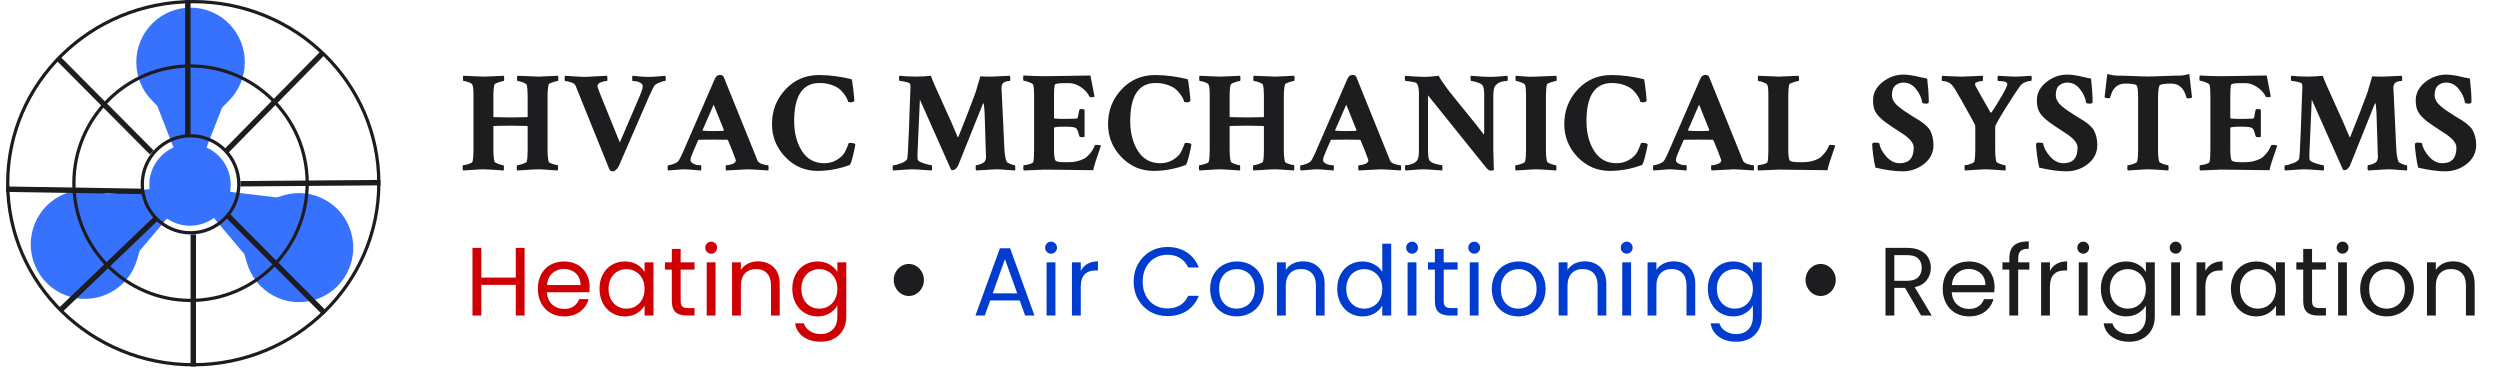 <svg width="412" height="61" viewBox="0 0 412 61" fill="none" xmlns="http://www.w3.org/2000/svg">
<ellipse cx="31.313" cy="30.461" rx="6.707" ry="6.739" fill="#3772FF"/>
<path fill-rule="evenodd" clip-rule="evenodd" d="M37.766 3.93C34.297 0.399 28.635 0.363 25.121 3.849C21.606 7.336 21.57 13.025 25.039 16.556L25.912 17.444L29.807 27.414C30.343 28.785 32.284 28.785 32.82 27.414L36.616 17.699L37.685 16.638C41.2 13.151 41.236 7.462 37.766 3.93Z" fill="#3772FF"/>
<path fill-rule="evenodd" clip-rule="evenodd" d="M51.795 49.431C56.534 48.035 59.25 43.043 57.861 38.281C56.472 33.519 51.504 30.79 46.764 32.186L45.573 32.537L34.972 31.255C33.516 31.079 32.602 32.783 33.55 33.908L40.276 41.886L40.699 43.336C42.088 48.098 47.056 50.827 51.795 49.431Z" fill="#3772FF"/>
<path fill-rule="evenodd" clip-rule="evenodd" d="M11.491 48.892C6.752 47.496 4.036 42.504 5.426 37.742C6.815 32.98 11.783 30.251 16.522 31.647L17.713 31.998L28.315 30.716C29.771 30.54 30.684 32.244 29.736 33.369L23.01 41.347L22.587 42.797C21.198 47.559 16.23 50.288 11.491 48.892Z" fill="#3772FF"/>
<path d="M62.43 30.191C62.43 46.711 48.744 60.113 31.85 60.113C14.955 60.113 1.27 46.711 1.27 30.191C1.27 13.671 14.955 0.27 31.85 0.27C48.744 0.27 62.43 13.671 62.43 30.191Z" stroke="#1D1D1F" stroke-width="0.539"/>
<path d="M39.36 30.371C39.36 34.789 35.796 38.368 31.403 38.368C27.009 38.368 23.446 34.789 23.446 30.371C23.446 25.953 27.009 22.374 31.403 22.374C35.796 22.374 39.36 25.953 39.36 30.371Z" stroke="#1D1D1F" stroke-width="0.539"/>
<path d="M50.627 30.191C50.627 40.862 42.019 49.51 31.403 49.51C20.787 49.51 12.179 40.862 12.179 30.191C12.179 19.521 20.787 10.873 31.403 10.873C42.019 10.873 50.627 19.521 50.627 30.191Z" stroke="#1D1D1F" stroke-width="0.539"/>
<line x1="30.954" y1="22.284" x2="30.954" y2="0" stroke="#1D1D1F" stroke-width="0.899"/>
<line y1="-0.449" x2="23.071" y2="-0.449" transform="matrix(1 -0.008 0.008 1 39.629 30.73)" stroke="#1D1D1F" stroke-width="0.899"/>
<line x1="31.852" y1="38.638" x2="31.852" y2="60.383" stroke="#1D1D1F" stroke-width="0.899"/>
<line y1="-0.449" x2="22.358" y2="-0.449" transform="matrix(-1 -0.016 0.016 -1 23.355 31.09)" stroke="#1D1D1F" stroke-width="0.899"/>
<line y1="-0.449" x2="22.692" y2="-0.449" transform="matrix(0.701 -0.713 0.709 0.705 37.662 25.159)" stroke="#1D1D1F" stroke-width="0.899"/>
<line y1="-0.449" x2="21.807" y2="-0.449" transform="matrix(-0.722 0.692 -0.689 -0.725 25.322 35.762)" stroke="#1D1D1F" stroke-width="0.899"/>
<line y1="-0.449" x2="22.057" y2="-0.449" transform="matrix(-0.705 -0.709 0.705 -0.709 25.322 24.8)" stroke="#1D1D1F" stroke-width="0.899"/>
<line y1="-0.449" x2="22.564" y2="-0.449" transform="matrix(0.705 0.709 -0.705 0.709 37.304 35.942)" stroke="#1D1D1F" stroke-width="0.899"/>
<path d="M86.957 24.766V20.852C86.957 20.852 86.941 20.82 86.91 20.758C85.441 20.727 84.527 20.711 84.168 20.711C82.231 20.727 81.262 20.75 81.262 20.781L81.309 20.828V24.672C81.309 25.5 81.371 26.156 81.496 26.641C81.527 26.75 81.738 26.875 82.129 27.016C82.535 27.156 82.809 27.227 82.949 27.227C83.012 27.227 83.043 27.344 83.043 27.578C83.059 27.812 83.043 27.984 82.996 28.094C82.918 28.094 82.434 28.062 81.543 28C80.668 27.938 80.027 27.906 79.621 27.906C79.215 27.906 78.621 27.938 77.84 28C77.074 28.047 76.574 28.078 76.34 28.094C76.277 28.031 76.246 27.898 76.246 27.695C76.246 27.383 76.262 27.227 76.293 27.227C76.481 27.227 76.777 27.164 77.184 27.039C77.59 26.914 77.816 26.789 77.863 26.664C77.973 26.242 78.027 25.609 78.027 24.766V15.812C78.027 14.859 77.973 14.25 77.863 13.984C77.785 13.812 77.566 13.664 77.207 13.539C76.848 13.414 76.574 13.352 76.387 13.352C76.324 13.352 76.293 13.195 76.293 12.883C76.293 12.648 76.309 12.516 76.34 12.484C78.496 12.578 79.582 12.625 79.598 12.625C80.004 12.625 81.144 12.578 83.019 12.484C83.066 12.562 83.09 12.727 83.09 12.977C83.09 13.227 83.059 13.352 82.996 13.352C82.856 13.352 82.582 13.422 82.176 13.562C81.769 13.688 81.543 13.805 81.496 13.914C81.371 14.242 81.309 14.906 81.309 15.906V19.234L81.356 19.305C82.887 19.336 83.824 19.352 84.168 19.352C84.59 19.352 85.504 19.336 86.91 19.305C86.941 19.273 86.957 19.242 86.957 19.211V15.812C86.957 15 86.902 14.383 86.793 13.961C86.746 13.836 86.527 13.703 86.137 13.562C85.762 13.422 85.488 13.352 85.316 13.352C85.254 13.352 85.215 13.227 85.199 12.977C85.199 12.711 85.231 12.547 85.293 12.484C87.449 12.578 88.613 12.625 88.785 12.625C89.019 12.625 90.074 12.578 91.949 12.484C91.996 12.625 92.019 12.766 92.019 12.906C92.019 13.203 91.981 13.352 91.902 13.352C91.762 13.352 91.488 13.422 91.082 13.562C90.676 13.688 90.457 13.805 90.426 13.914C90.301 14.383 90.238 15.047 90.238 15.906V24.672C90.238 25.516 90.301 26.18 90.426 26.664C90.457 26.773 90.668 26.891 91.059 27.016C91.465 27.141 91.738 27.203 91.879 27.203C91.941 27.203 91.973 27.367 91.973 27.695C91.973 27.82 91.949 27.953 91.902 28.094C91.762 28.094 91.301 28.062 90.519 28C89.738 27.938 89.144 27.906 88.738 27.906C88.316 27.906 87.676 27.938 86.816 28C85.973 28.047 85.449 28.078 85.246 28.094C85.184 28.031 85.152 27.875 85.152 27.625C85.168 27.359 85.207 27.227 85.269 27.227C85.441 27.227 85.731 27.156 86.137 27.016C86.543 26.875 86.769 26.742 86.816 26.617C86.91 26.258 86.957 25.641 86.957 24.766ZM96.473 12.672C96.582 12.672 97.762 12.609 100.012 12.484C100.074 12.547 100.105 12.711 100.105 12.977C100.105 13.227 100.074 13.352 100.012 13.352C99.746 13.352 99.418 13.422 99.027 13.562C98.652 13.703 98.465 13.914 98.465 14.195C98.465 14.336 98.644 14.852 99.004 15.742L102.145 23.477L105.449 15.766C105.762 15.062 105.918 14.531 105.918 14.172C105.918 13.938 105.754 13.742 105.426 13.586C105.113 13.43 104.723 13.352 104.254 13.352C104.207 13.336 104.184 13.211 104.184 12.977C104.184 12.742 104.199 12.578 104.23 12.484C104.449 12.5 104.848 12.539 105.426 12.602C106.02 12.648 106.512 12.672 106.902 12.672C107.293 12.672 107.77 12.648 108.332 12.602C108.895 12.539 109.324 12.5 109.621 12.484C109.684 12.547 109.715 12.664 109.715 12.836C109.715 13.164 109.699 13.328 109.668 13.328C109.496 13.328 109.223 13.398 108.848 13.539C108.473 13.664 108.168 13.82 107.934 14.008C107.809 14.117 107.512 14.688 107.043 15.719L101.98 27.367C101.855 27.633 101.691 27.844 101.488 28C101.301 28.156 101.129 28.234 100.973 28.234C100.754 28.234 100.574 28.133 100.434 27.93L95.629 16.047C95.16 14.875 94.902 14.234 94.856 14.125C94.762 13.875 94.504 13.688 94.082 13.562C93.676 13.422 93.363 13.352 93.144 13.352C93.082 13.352 93.051 13.219 93.051 12.953C93.051 12.688 93.066 12.531 93.098 12.484C93.176 12.484 93.652 12.516 94.527 12.578C95.418 12.641 96.066 12.672 96.473 12.672ZM119.676 27.227C120.02 27.227 120.371 27.156 120.73 27.016C121.09 26.859 121.27 26.656 121.27 26.406C121.27 26.375 121.074 25.852 120.684 24.836L119.98 23.125C119.918 23.062 119.863 23.031 119.816 23.031C119.52 23.016 118.77 23.008 117.566 23.008C116.535 23.008 115.746 23.016 115.199 23.031C115.137 23.031 115.082 23.07 115.035 23.148C115.035 23.148 114.777 23.742 114.262 24.93C113.949 25.633 113.793 26.109 113.793 26.359C113.793 26.609 113.934 26.805 114.215 26.945C114.496 27.086 114.738 27.172 114.941 27.203C115.16 27.219 115.348 27.227 115.504 27.227C115.551 27.242 115.574 27.367 115.574 27.602C115.574 27.836 115.559 28 115.527 28.094C115.324 28.078 114.91 28.047 114.285 28C113.676 27.938 113.176 27.906 112.785 27.906C112.395 27.906 111.926 27.938 111.379 28C110.832 28.047 110.41 28.078 110.113 28.094C110.051 28.031 110.02 27.914 110.02 27.742C110.02 27.414 110.035 27.25 110.066 27.25C110.254 27.25 110.566 27.172 111.004 27.016C111.441 26.844 111.715 26.672 111.824 26.5C111.949 26.312 112.074 26.086 112.199 25.82C112.34 25.539 112.449 25.312 112.527 25.141L112.645 24.859L117.824 12.953C117.996 12.547 118.285 12.344 118.691 12.344C118.926 12.344 119.113 12.445 119.254 12.648L124.059 24.531C124.355 25.25 124.613 25.891 124.832 26.453C124.926 26.703 125.184 26.898 125.605 27.039C126.027 27.164 126.348 27.227 126.566 27.227C126.629 27.227 126.66 27.359 126.66 27.625C126.66 27.891 126.645 28.047 126.613 28.094C126.551 28.094 126.066 28.062 125.16 28C124.27 27.938 123.621 27.906 123.215 27.906C123.105 27.906 121.926 27.969 119.676 28.094C119.613 28.031 119.582 27.875 119.582 27.625C119.582 27.359 119.613 27.227 119.676 27.227ZM115.832 21.531C116.301 21.578 116.879 21.602 117.566 21.602C118.191 21.602 118.746 21.586 119.23 21.555L119.301 21.438L117.613 17.242L115.785 21.438C115.785 21.5 115.801 21.531 115.832 21.531ZM140.957 23.781C140.957 24 140.832 24.609 140.582 25.609C140.348 26.609 140.152 27.141 139.996 27.203C138.246 27.844 136.488 28.164 134.723 28.164C132.66 28.164 130.895 27.406 129.426 25.891C127.957 24.359 127.223 22.547 127.223 20.453C127.223 18.234 127.957 16.336 129.426 14.758C130.91 13.164 132.754 12.367 134.957 12.367C136.66 12.367 138.449 12.594 140.324 13.047C140.402 13.062 140.496 13.586 140.605 14.617C140.73 15.648 140.793 16.281 140.793 16.516C140.793 16.75 140.582 16.867 140.16 16.867C140.145 16.867 140.02 16.844 139.785 16.797C139.707 16.516 139.574 16.219 139.387 15.906C139.215 15.594 138.949 15.258 138.59 14.898C138.246 14.539 137.762 14.25 137.137 14.031C136.527 13.797 135.84 13.68 135.074 13.68C132.277 13.68 130.879 15.773 130.879 19.961C130.879 21.914 131.309 23.562 132.168 24.906C133.027 26.234 134.246 26.898 135.824 26.898C136.98 26.898 137.98 26.477 138.824 25.633C139.027 25.43 139.207 25.156 139.363 24.812C139.535 24.453 139.66 24.156 139.738 23.922C139.832 23.672 139.887 23.547 139.902 23.547C140.543 23.547 140.895 23.625 140.957 23.781ZM150.941 12.625C151.254 12.625 151.691 12.609 152.254 12.578C152.832 12.531 153.215 12.5 153.402 12.484C153.559 12.984 154.199 14.461 155.324 16.914C156.449 19.352 157.285 21.25 157.832 22.609H157.879C157.91 22.609 157.926 22.602 157.926 22.586C159.129 19.602 160.082 17.141 160.785 15.203L161.559 12.578C161.84 12.609 162.473 12.625 163.457 12.625C163.551 12.625 164.535 12.578 166.41 12.484C166.473 12.578 166.504 12.703 166.504 12.859C166.504 13.188 166.465 13.352 166.387 13.352H166.363C165.973 13.352 165.645 13.445 165.379 13.633C165.145 13.805 165.035 14.125 165.051 14.594C165.082 15.219 165.16 16.836 165.285 19.445C165.41 22.055 165.488 23.719 165.52 24.438C165.566 25.391 165.684 26.109 165.871 26.594C165.934 26.734 166.137 26.875 166.48 27.016C166.84 27.156 167.09 27.227 167.23 27.227C167.293 27.227 167.324 27.383 167.324 27.695C167.324 27.867 167.309 28 167.277 28.094C167.105 28.078 166.668 28.047 165.965 28C165.262 27.938 164.707 27.906 164.301 27.906C163.879 27.906 163.262 27.938 162.449 28C161.637 28.047 161.121 28.078 160.902 28.094C160.824 28.016 160.785 27.891 160.785 27.719C160.785 27.391 160.809 27.227 160.855 27.227C161.027 27.227 161.293 27.156 161.652 27.016C162.012 26.875 162.23 26.727 162.309 26.57C162.434 26.336 162.496 26.117 162.496 25.914C162.496 25.555 162.48 25.094 162.449 24.531L162.262 18.578C162.199 17.531 162.137 17.008 162.074 17.008C162.043 17.008 162.004 17.062 161.957 17.172L157.902 27.273C157.84 27.43 157.715 27.602 157.527 27.789C157.34 27.961 157.152 28.047 156.965 28.047C156.918 28.047 156.848 28.031 156.754 28L151.598 16.422L151.199 25.445C151.199 25.898 151.207 26.18 151.223 26.289C151.27 26.492 151.613 26.703 152.254 26.922C152.895 27.125 153.316 27.227 153.52 27.227C153.582 27.227 153.613 27.383 153.613 27.695C153.613 27.867 153.598 28 153.566 28.094C153.441 28.094 152.973 28.062 152.16 28C151.348 27.938 150.738 27.906 150.332 27.906C149.926 27.906 149.363 27.938 148.645 28C147.926 28.047 147.441 28.078 147.191 28.094C147.129 28.031 147.098 27.898 147.098 27.695C147.098 27.398 147.121 27.25 147.168 27.25C147.449 27.25 147.902 27.133 148.527 26.898C149.168 26.664 149.504 26.383 149.535 26.055C149.566 25.695 149.598 25.32 149.629 24.93C149.676 24.117 149.73 22.922 149.793 21.344C149.855 19.75 149.91 18.219 149.957 16.75C150.004 15.281 150.035 14.445 150.051 14.242C150.051 14.07 150.027 13.93 149.98 13.82C149.934 13.695 149.684 13.586 149.23 13.492C148.777 13.383 148.449 13.328 148.246 13.328C148.184 13.328 148.152 13.164 148.152 12.836C148.152 12.664 148.184 12.547 148.246 12.484C148.465 12.5 148.863 12.531 149.441 12.578C150.035 12.609 150.535 12.625 150.941 12.625ZM172.129 12.555C172.816 12.555 174.027 12.539 175.762 12.508C177.496 12.461 178.809 12.438 179.699 12.438C179.715 12.594 179.941 13.75 180.379 15.906C180.301 15.984 180.121 16.023 179.84 16.023C179.668 16.023 179.559 15.969 179.512 15.859C179.215 15.266 178.746 14.758 178.105 14.336C177.465 13.914 176.84 13.703 176.23 13.703H175.34C174.355 13.703 173.848 13.805 173.816 14.008C173.738 14.383 173.699 14.992 173.699 15.836V19.445C173.699 19.539 174.035 19.586 174.707 19.586H175.949C176.918 19.586 177.449 19.555 177.543 19.492C177.621 19.43 177.684 19.203 177.73 18.812C177.762 18.578 177.809 18.352 177.871 18.133C177.887 18.023 178.004 17.969 178.223 17.969C178.488 17.969 178.66 18.008 178.738 18.086V22.516C178.676 22.578 178.512 22.609 178.246 22.609C178.043 22.609 177.918 22.547 177.871 22.422C177.809 22.203 177.754 22.016 177.707 21.859C177.66 21.703 177.621 21.586 177.59 21.508C177.559 21.43 177.52 21.359 177.473 21.297C177.441 21.234 177.418 21.195 177.402 21.18C177.387 21.164 177.355 21.148 177.309 21.133C177.262 21.102 177.23 21.078 177.215 21.062C177.012 20.938 176.402 20.875 175.387 20.875C174.262 20.875 173.699 20.945 173.699 21.086V24.695C173.699 25.445 173.762 26 173.887 26.359C173.965 26.609 174.496 26.734 175.48 26.734H176.09C177.059 26.734 177.934 26.531 178.715 26.125C178.98 25.984 179.277 25.719 179.605 25.328C179.949 24.938 180.215 24.5 180.402 24.016C180.418 23.922 180.527 23.875 180.73 23.875C181.105 23.875 181.34 23.922 181.434 24.016C180.668 26.172 180.246 27.516 180.168 28.047C179.371 28.047 178.105 28.031 176.371 28C174.637 27.969 173.23 27.953 172.152 27.953L168.73 28.094C168.668 28.031 168.637 27.898 168.637 27.695C168.637 27.383 168.668 27.227 168.73 27.227C168.918 27.227 169.207 27.172 169.598 27.062C170.004 26.953 170.23 26.836 170.277 26.711C170.371 26.352 170.418 25.664 170.418 24.648V15.789C170.418 14.93 170.371 14.32 170.277 13.961C170.23 13.836 169.996 13.695 169.574 13.539C169.168 13.383 168.879 13.305 168.707 13.305C168.645 13.305 168.613 13.164 168.613 12.883C168.613 12.633 168.637 12.484 168.684 12.438C169.934 12.516 171.082 12.555 172.129 12.555ZM196.34 23.781C196.34 24 196.215 24.609 195.965 25.609C195.73 26.609 195.535 27.141 195.379 27.203C193.629 27.844 191.871 28.164 190.105 28.164C188.043 28.164 186.277 27.406 184.809 25.891C183.34 24.359 182.605 22.547 182.605 20.453C182.605 18.234 183.34 16.336 184.809 14.758C186.293 13.164 188.137 12.367 190.34 12.367C192.043 12.367 193.832 12.594 195.707 13.047C195.785 13.062 195.879 13.586 195.988 14.617C196.113 15.648 196.176 16.281 196.176 16.516C196.176 16.75 195.965 16.867 195.543 16.867C195.527 16.867 195.402 16.844 195.168 16.797C195.09 16.516 194.957 16.219 194.77 15.906C194.598 15.594 194.332 15.258 193.973 14.898C193.629 14.539 193.145 14.25 192.52 14.031C191.91 13.797 191.223 13.68 190.457 13.68C187.66 13.68 186.262 15.773 186.262 19.961C186.262 21.914 186.691 23.562 187.551 24.906C188.41 26.234 189.629 26.898 191.207 26.898C192.363 26.898 193.363 26.477 194.207 25.633C194.41 25.43 194.59 25.156 194.746 24.812C194.918 24.453 195.043 24.156 195.121 23.922C195.215 23.672 195.27 23.547 195.285 23.547C195.926 23.547 196.277 23.625 196.34 23.781ZM208.293 24.766V20.852C208.293 20.852 208.277 20.82 208.246 20.758C206.777 20.727 205.863 20.711 205.504 20.711C203.566 20.727 202.598 20.75 202.598 20.781L202.645 20.828V24.672C202.645 25.5 202.707 26.156 202.832 26.641C202.863 26.75 203.074 26.875 203.465 27.016C203.871 27.156 204.145 27.227 204.285 27.227C204.348 27.227 204.379 27.344 204.379 27.578C204.395 27.812 204.379 27.984 204.332 28.094C204.254 28.094 203.77 28.062 202.879 28C202.004 27.938 201.363 27.906 200.957 27.906C200.551 27.906 199.957 27.938 199.176 28C198.41 28.047 197.91 28.078 197.676 28.094C197.613 28.031 197.582 27.898 197.582 27.695C197.582 27.383 197.598 27.227 197.629 27.227C197.816 27.227 198.113 27.164 198.52 27.039C198.926 26.914 199.152 26.789 199.199 26.664C199.309 26.242 199.363 25.609 199.363 24.766V15.812C199.363 14.859 199.309 14.25 199.199 13.984C199.121 13.812 198.902 13.664 198.543 13.539C198.184 13.414 197.91 13.352 197.723 13.352C197.66 13.352 197.629 13.195 197.629 12.883C197.629 12.648 197.645 12.516 197.676 12.484C199.832 12.578 200.918 12.625 200.934 12.625C201.34 12.625 202.48 12.578 204.355 12.484C204.402 12.562 204.426 12.727 204.426 12.977C204.426 13.227 204.395 13.352 204.332 13.352C204.191 13.352 203.918 13.422 203.512 13.562C203.105 13.688 202.879 13.805 202.832 13.914C202.707 14.242 202.645 14.906 202.645 15.906V19.234L202.691 19.305C204.223 19.336 205.16 19.352 205.504 19.352C205.926 19.352 206.84 19.336 208.246 19.305C208.277 19.273 208.293 19.242 208.293 19.211V15.812C208.293 15 208.238 14.383 208.129 13.961C208.082 13.836 207.863 13.703 207.473 13.562C207.098 13.422 206.824 13.352 206.652 13.352C206.59 13.352 206.551 13.227 206.535 12.977C206.535 12.711 206.566 12.547 206.629 12.484C208.785 12.578 209.949 12.625 210.121 12.625C210.355 12.625 211.41 12.578 213.285 12.484C213.332 12.625 213.355 12.766 213.355 12.906C213.355 13.203 213.316 13.352 213.238 13.352C213.098 13.352 212.824 13.422 212.418 13.562C212.012 13.688 211.793 13.805 211.762 13.914C211.637 14.383 211.574 15.047 211.574 15.906V24.672C211.574 25.516 211.637 26.18 211.762 26.664C211.793 26.773 212.004 26.891 212.395 27.016C212.801 27.141 213.074 27.203 213.215 27.203C213.277 27.203 213.309 27.367 213.309 27.695C213.309 27.82 213.285 27.953 213.238 28.094C213.098 28.094 212.637 28.062 211.855 28C211.074 27.938 210.48 27.906 210.074 27.906C209.652 27.906 209.012 27.938 208.152 28C207.309 28.047 206.785 28.078 206.582 28.094C206.52 28.031 206.488 27.875 206.488 27.625C206.504 27.359 206.543 27.227 206.605 27.227C206.777 27.227 207.066 27.156 207.473 27.016C207.879 26.875 208.105 26.742 208.152 26.617C208.246 26.258 208.293 25.641 208.293 24.766ZM223.926 27.227C224.27 27.227 224.621 27.156 224.98 27.016C225.34 26.859 225.52 26.656 225.52 26.406C225.52 26.375 225.324 25.852 224.934 24.836L224.23 23.125C224.168 23.062 224.113 23.031 224.066 23.031C223.77 23.016 223.02 23.008 221.816 23.008C220.785 23.008 219.996 23.016 219.449 23.031C219.387 23.031 219.332 23.07 219.285 23.148C219.285 23.148 219.027 23.742 218.512 24.93C218.199 25.633 218.043 26.109 218.043 26.359C218.043 26.609 218.184 26.805 218.465 26.945C218.746 27.086 218.988 27.172 219.191 27.203C219.41 27.219 219.598 27.227 219.754 27.227C219.801 27.242 219.824 27.367 219.824 27.602C219.824 27.836 219.809 28 219.777 28.094C219.574 28.078 219.16 28.047 218.535 28C217.926 27.938 217.426 27.906 217.035 27.906C216.645 27.906 216.176 27.938 215.629 28C215.082 28.047 214.66 28.078 214.363 28.094C214.301 28.031 214.27 27.914 214.27 27.742C214.27 27.414 214.285 27.25 214.316 27.25C214.504 27.25 214.816 27.172 215.254 27.016C215.691 26.844 215.965 26.672 216.074 26.5C216.199 26.312 216.324 26.086 216.449 25.82C216.59 25.539 216.699 25.312 216.777 25.141L216.895 24.859L222.074 12.953C222.246 12.547 222.535 12.344 222.941 12.344C223.176 12.344 223.363 12.445 223.504 12.648L228.309 24.531C228.605 25.25 228.863 25.891 229.082 26.453C229.176 26.703 229.434 26.898 229.855 27.039C230.277 27.164 230.598 27.227 230.816 27.227C230.879 27.227 230.91 27.359 230.91 27.625C230.91 27.891 230.895 28.047 230.863 28.094C230.801 28.094 230.316 28.062 229.41 28C228.52 27.938 227.871 27.906 227.465 27.906C227.355 27.906 226.176 27.969 223.926 28.094C223.863 28.031 223.832 27.875 223.832 27.625C223.832 27.359 223.863 27.227 223.926 27.227ZM220.082 21.531C220.551 21.578 221.129 21.602 221.816 21.602C222.441 21.602 222.996 21.586 223.48 21.555L223.551 21.438L221.863 17.242L220.035 21.438C220.035 21.5 220.051 21.531 220.082 21.531ZM244.598 15.719C244.598 14.828 244.496 14.266 244.293 14.031C244.152 13.859 243.855 13.703 243.402 13.562C242.965 13.422 242.652 13.352 242.465 13.352C242.402 13.352 242.363 13.227 242.348 12.977C242.332 12.711 242.348 12.547 242.395 12.484C243.832 12.609 244.863 12.672 245.488 12.672C245.879 12.672 246.41 12.648 247.082 12.602C247.77 12.539 248.207 12.5 248.395 12.484C248.457 12.609 248.488 12.75 248.488 12.906C248.488 13.203 248.449 13.352 248.371 13.352C247.512 13.352 246.863 13.609 246.426 14.125C246.207 14.391 246.098 14.961 246.098 15.836V24.742C246.098 25.305 246.129 26.398 246.191 28.023C246.129 28.086 245.934 28.117 245.605 28.117C245.418 28.117 245.176 27.938 244.879 27.578L235.34 15.719V24.695C235.34 25.555 235.402 26.109 235.527 26.359C235.668 26.625 235.996 26.836 236.512 26.992C237.027 27.133 237.402 27.203 237.637 27.203C237.684 27.203 237.707 27.336 237.707 27.602C237.723 27.867 237.715 28.031 237.684 28.094C237.543 28.094 237.082 28.062 236.301 28C235.52 27.938 234.926 27.906 234.52 27.906C234.113 27.906 233.598 27.938 232.973 28C232.348 28.047 231.895 28.078 231.613 28.094C231.566 28.047 231.543 27.906 231.543 27.672C231.543 27.375 231.566 27.227 231.613 27.227C231.77 27.227 231.949 27.211 232.152 27.18C232.355 27.148 232.613 27.062 232.926 26.922C233.238 26.766 233.465 26.57 233.605 26.336C233.762 26.086 233.84 25.516 233.84 24.625V15.414C233.84 14.602 233.723 14.047 233.488 13.75C233.41 13.641 233.137 13.547 232.668 13.469C232.199 13.391 231.855 13.352 231.637 13.352C231.574 13.352 231.535 13.227 231.52 12.977C231.504 12.711 231.527 12.547 231.59 12.484C231.84 12.5 232.332 12.539 233.066 12.602C233.816 12.648 234.395 12.672 234.801 12.672C235.332 12.672 236.098 12.609 237.098 12.484C237.363 13.016 237.879 13.789 238.645 14.805C239.426 15.805 240.426 17.047 241.645 18.531C242.863 20.016 243.832 21.234 244.551 22.188C244.582 22.078 244.598 21.758 244.598 21.227V15.719ZM251.488 15.766C251.488 14.766 251.426 14.156 251.301 13.938C251.223 13.812 251.004 13.688 250.645 13.562C250.285 13.422 250.02 13.352 249.848 13.352C249.785 13.352 249.754 13.219 249.754 12.953C249.754 12.672 249.77 12.516 249.801 12.484C250.035 12.5 250.41 12.531 250.926 12.578C251.441 12.609 251.824 12.633 252.074 12.648C252.34 12.648 252.715 12.641 253.199 12.625C253.512 12.625 254.605 12.578 256.48 12.484C256.527 12.625 256.551 12.766 256.551 12.906C256.551 13.203 256.52 13.352 256.457 13.352C256.316 13.352 256.035 13.422 255.613 13.562C255.191 13.688 254.965 13.805 254.934 13.914C254.887 14.102 254.848 14.367 254.816 14.711C254.785 15.039 254.77 15.32 254.77 15.555V15.906V24.578C254.77 25.469 254.832 26.156 254.957 26.641C254.988 26.75 255.199 26.875 255.59 27.016C255.996 27.156 256.27 27.227 256.41 27.227C256.473 27.227 256.504 27.375 256.504 27.672C256.504 27.859 256.488 28 256.457 28.094C256.348 28.094 255.879 28.062 255.051 28C254.223 27.938 253.605 27.906 253.199 27.906C252.777 27.906 252.16 27.938 251.348 28C250.535 28.047 250.02 28.078 249.801 28.094C249.738 28.031 249.707 27.906 249.707 27.719C249.707 27.391 249.73 27.227 249.777 27.227C249.949 27.227 250.238 27.164 250.645 27.039C251.051 26.898 251.277 26.766 251.324 26.641C251.434 26.219 251.488 25.594 251.488 24.766V15.766ZM271.527 23.781C271.527 24 271.402 24.609 271.152 25.609C270.918 26.609 270.723 27.141 270.566 27.203C268.816 27.844 267.059 28.164 265.293 28.164C263.23 28.164 261.465 27.406 259.996 25.891C258.527 24.359 257.793 22.547 257.793 20.453C257.793 18.234 258.527 16.336 259.996 14.758C261.48 13.164 263.324 12.367 265.527 12.367C267.23 12.367 269.02 12.594 270.895 13.047C270.973 13.062 271.066 13.586 271.176 14.617C271.301 15.648 271.363 16.281 271.363 16.516C271.363 16.75 271.152 16.867 270.73 16.867C270.715 16.867 270.59 16.844 270.355 16.797C270.277 16.516 270.145 16.219 269.957 15.906C269.785 15.594 269.52 15.258 269.16 14.898C268.816 14.539 268.332 14.25 267.707 14.031C267.098 13.797 266.41 13.68 265.645 13.68C262.848 13.68 261.449 15.773 261.449 19.961C261.449 21.914 261.879 23.562 262.738 24.906C263.598 26.234 264.816 26.898 266.395 26.898C267.551 26.898 268.551 26.477 269.395 25.633C269.598 25.43 269.777 25.156 269.934 24.812C270.105 24.453 270.23 24.156 270.309 23.922C270.402 23.672 270.457 23.547 270.473 23.547C271.113 23.547 271.465 23.625 271.527 23.781ZM282.074 27.227C282.418 27.227 282.77 27.156 283.129 27.016C283.488 26.859 283.668 26.656 283.668 26.406C283.668 26.375 283.473 25.852 283.082 24.836L282.379 23.125C282.316 23.062 282.262 23.031 282.215 23.031C281.918 23.016 281.168 23.008 279.965 23.008C278.934 23.008 278.145 23.016 277.598 23.031C277.535 23.031 277.48 23.07 277.434 23.148C277.434 23.148 277.176 23.742 276.66 24.93C276.348 25.633 276.191 26.109 276.191 26.359C276.191 26.609 276.332 26.805 276.613 26.945C276.895 27.086 277.137 27.172 277.34 27.203C277.559 27.219 277.746 27.227 277.902 27.227C277.949 27.242 277.973 27.367 277.973 27.602C277.973 27.836 277.957 28 277.926 28.094C277.723 28.078 277.309 28.047 276.684 28C276.074 27.938 275.574 27.906 275.184 27.906C274.793 27.906 274.324 27.938 273.777 28C273.23 28.047 272.809 28.078 272.512 28.094C272.449 28.031 272.418 27.914 272.418 27.742C272.418 27.414 272.434 27.25 272.465 27.25C272.652 27.25 272.965 27.172 273.402 27.016C273.84 26.844 274.113 26.672 274.223 26.5C274.348 26.312 274.473 26.086 274.598 25.82C274.738 25.539 274.848 25.312 274.926 25.141L275.043 24.859L280.223 12.953C280.395 12.547 280.684 12.344 281.09 12.344C281.324 12.344 281.512 12.445 281.652 12.648L286.457 24.531C286.754 25.25 287.012 25.891 287.23 26.453C287.324 26.703 287.582 26.898 288.004 27.039C288.426 27.164 288.746 27.227 288.965 27.227C289.027 27.227 289.059 27.359 289.059 27.625C289.059 27.891 289.043 28.047 289.012 28.094C288.949 28.094 288.465 28.062 287.559 28C286.668 27.938 286.02 27.906 285.613 27.906C285.504 27.906 284.324 27.969 282.074 28.094C282.012 28.031 281.98 27.875 281.98 27.625C281.98 27.359 282.012 27.227 282.074 27.227ZM278.23 21.531C278.699 21.578 279.277 21.602 279.965 21.602C280.59 21.602 281.145 21.586 281.629 21.555L281.699 21.438L280.012 17.242L278.184 21.438C278.184 21.5 278.199 21.531 278.23 21.531ZM293.137 12.625C293.449 12.625 294.543 12.578 296.418 12.484C296.465 12.625 296.488 12.766 296.488 12.906C296.488 13.203 296.457 13.352 296.395 13.352C296.254 13.352 295.973 13.422 295.551 13.562C295.129 13.688 294.902 13.805 294.871 13.914C294.762 14.336 294.707 14.961 294.707 15.789V24.672C294.707 25.438 294.77 26 294.895 26.359C294.973 26.609 295.504 26.734 296.488 26.734H297.098C298.066 26.734 298.941 26.531 299.723 26.125C299.988 25.984 300.285 25.719 300.613 25.328C300.957 24.938 301.223 24.5 301.41 24.016C301.441 23.922 301.551 23.875 301.738 23.875C302.113 23.875 302.348 23.922 302.441 24.016C301.676 26.172 301.254 27.516 301.176 28.047C300.285 28.047 298.895 28.031 297.004 28C295.113 27.969 293.832 27.953 293.16 27.953L289.738 28.094C289.676 28.031 289.645 27.898 289.645 27.695C289.645 27.383 289.676 27.227 289.738 27.227C289.926 27.227 290.215 27.172 290.605 27.062C291.012 26.953 291.238 26.836 291.285 26.711C291.379 26.352 291.426 25.664 291.426 24.648V15.695C291.426 14.742 291.363 14.156 291.238 13.938C291.16 13.812 290.941 13.688 290.582 13.562C290.223 13.422 289.957 13.352 289.785 13.352C289.723 13.352 289.691 13.219 289.691 12.953C289.691 12.672 289.707 12.516 289.738 12.484C291.895 12.578 293.027 12.625 293.137 12.625ZM308.676 16.539C308.676 15.367 309.191 14.367 310.223 13.539C311.27 12.711 312.418 12.297 313.668 12.297C313.996 12.297 314.332 12.32 314.676 12.367C315.035 12.414 315.332 12.461 315.566 12.508C315.816 12.555 316.152 12.633 316.574 12.742C317.012 12.836 317.355 12.906 317.605 12.953C317.777 14.469 317.863 15.766 317.863 16.844C317.801 17 317.684 17.078 317.512 17.078C317.059 17.078 316.816 17.023 316.785 16.914C316.676 16.133 316.34 15.391 315.777 14.688C315.215 13.969 314.52 13.609 313.691 13.609C313.16 13.609 312.707 13.773 312.332 14.102C311.973 14.43 311.793 14.953 311.793 15.672C311.793 15.984 311.871 16.289 312.027 16.586C312.184 16.883 312.441 17.188 312.801 17.5C313.176 17.812 313.48 18.047 313.715 18.203C313.949 18.359 314.332 18.609 314.863 18.953C315.004 19.047 315.113 19.117 315.191 19.164C315.316 19.242 315.574 19.398 315.965 19.633C316.355 19.867 316.629 20.047 316.785 20.172C316.957 20.281 317.184 20.469 317.465 20.734C317.762 21 317.973 21.266 318.098 21.531C318.238 21.781 318.363 22.117 318.473 22.539C318.582 22.945 318.637 23.398 318.637 23.898C318.637 25.148 318.121 26.188 317.09 27.016C316.059 27.828 314.871 28.234 313.527 28.234C312.293 28.234 310.809 28.031 309.074 27.625C308.949 27.125 308.824 26.445 308.699 25.586C308.59 24.711 308.535 24.094 308.535 23.734C308.582 23.578 308.723 23.5 308.957 23.5C309.441 23.5 309.691 23.547 309.707 23.641C309.832 24.359 310.223 25.086 310.879 25.82C311.535 26.539 312.262 26.898 313.059 26.898C314.605 26.898 315.379 26.047 315.379 24.344C315.379 24.078 315.309 23.82 315.168 23.57C315.027 23.305 314.816 23.047 314.535 22.797C314.254 22.547 314.004 22.344 313.785 22.188C313.566 22.031 313.254 21.828 312.848 21.578C312.457 21.328 312.207 21.164 312.098 21.086C312.02 21.039 311.902 20.961 311.746 20.852C311.23 20.508 310.84 20.234 310.574 20.031C310.309 19.828 309.996 19.547 309.637 19.188C309.293 18.828 309.043 18.438 308.887 18.016C308.746 17.578 308.676 17.086 308.676 16.539ZM323.418 12.625C323.777 12.625 324.895 12.578 326.77 12.484C326.801 12.547 326.809 12.711 326.793 12.977C326.793 13.227 326.77 13.352 326.723 13.352C326.488 13.352 326.223 13.398 325.926 13.492C325.645 13.57 325.496 13.688 325.48 13.844C325.48 13.969 325.543 14.141 325.668 14.359L328.012 18.508C328.09 18.586 328.168 18.57 328.246 18.461C328.699 17.805 329.238 16.938 329.863 15.859C330.488 14.781 330.801 14.117 330.801 13.867C330.801 13.523 330.301 13.352 329.301 13.352C329.238 13.352 329.199 13.227 329.184 12.977C329.184 12.711 329.215 12.547 329.277 12.484C330.684 12.578 331.629 12.625 332.113 12.625C332.52 12.625 333.402 12.578 334.762 12.484C334.809 12.625 334.832 12.766 334.832 12.906C334.832 13.188 334.801 13.328 334.738 13.328C334.457 13.328 334.137 13.398 333.777 13.539C333.418 13.68 333.129 13.891 332.91 14.172C332.504 14.719 331.715 15.922 330.543 17.781C329.387 19.641 328.809 20.672 328.809 20.875V24.602C328.809 25.477 328.871 26.156 328.996 26.641C329.027 26.75 329.238 26.875 329.629 27.016C330.035 27.156 330.309 27.227 330.449 27.227C330.512 27.227 330.543 27.375 330.543 27.672C330.543 27.859 330.527 28 330.496 28.094C330.387 28.094 329.918 28.062 329.09 28C328.262 27.938 327.645 27.906 327.238 27.906C326.816 27.906 326.199 27.938 325.387 28C324.574 28.047 324.059 28.078 323.84 28.094C323.777 28.031 323.746 27.906 323.746 27.719C323.746 27.391 323.77 27.227 323.816 27.227C323.988 27.227 324.277 27.164 324.684 27.039C325.09 26.898 325.316 26.766 325.363 26.641C325.473 26.219 325.527 25.586 325.527 24.742V20.758C325.527 20.648 325.277 20.148 324.777 19.258C324.293 18.367 323.809 17.5 323.324 16.656L322.598 15.414C322.082 14.461 321.66 13.891 321.332 13.703C320.941 13.469 320.527 13.352 320.09 13.352C320.027 13.352 319.996 13.227 319.996 12.977C319.996 12.711 320.027 12.547 320.09 12.484C320.355 12.5 320.707 12.523 321.145 12.555C321.582 12.57 321.98 12.586 322.34 12.602C322.715 12.617 323.074 12.625 323.418 12.625ZM335.676 16.539C335.676 15.367 336.191 14.367 337.223 13.539C338.27 12.711 339.418 12.297 340.668 12.297C340.996 12.297 341.332 12.32 341.676 12.367C342.035 12.414 342.332 12.461 342.566 12.508C342.816 12.555 343.152 12.633 343.574 12.742C344.012 12.836 344.355 12.906 344.605 12.953C344.777 14.469 344.863 15.766 344.863 16.844C344.801 17 344.684 17.078 344.512 17.078C344.059 17.078 343.816 17.023 343.785 16.914C343.676 16.133 343.34 15.391 342.777 14.688C342.215 13.969 341.52 13.609 340.691 13.609C340.16 13.609 339.707 13.773 339.332 14.102C338.973 14.43 338.793 14.953 338.793 15.672C338.793 15.984 338.871 16.289 339.027 16.586C339.184 16.883 339.441 17.188 339.801 17.5C340.176 17.812 340.48 18.047 340.715 18.203C340.949 18.359 341.332 18.609 341.863 18.953C342.004 19.047 342.113 19.117 342.191 19.164C342.316 19.242 342.574 19.398 342.965 19.633C343.355 19.867 343.629 20.047 343.785 20.172C343.957 20.281 344.184 20.469 344.465 20.734C344.762 21 344.973 21.266 345.098 21.531C345.238 21.781 345.363 22.117 345.473 22.539C345.582 22.945 345.637 23.398 345.637 23.898C345.637 25.148 345.121 26.188 344.09 27.016C343.059 27.828 341.871 28.234 340.527 28.234C339.293 28.234 337.809 28.031 336.074 27.625C335.949 27.125 335.824 26.445 335.699 25.586C335.59 24.711 335.535 24.094 335.535 23.734C335.582 23.578 335.723 23.5 335.957 23.5C336.441 23.5 336.691 23.547 336.707 23.641C336.832 24.359 337.223 25.086 337.879 25.82C338.535 26.539 339.262 26.898 340.059 26.898C341.605 26.898 342.379 26.047 342.379 24.344C342.379 24.078 342.309 23.82 342.168 23.57C342.027 23.305 341.816 23.047 341.535 22.797C341.254 22.547 341.004 22.344 340.785 22.188C340.566 22.031 340.254 21.828 339.848 21.578C339.457 21.328 339.207 21.164 339.098 21.086C339.02 21.039 338.902 20.961 338.746 20.852C338.23 20.508 337.84 20.234 337.574 20.031C337.309 19.828 336.996 19.547 336.637 19.188C336.293 18.828 336.043 18.438 335.887 18.016C335.746 17.578 335.676 17.086 335.676 16.539ZM351.449 12.531C352.512 12.578 353.371 12.602 354.027 12.602C354.684 12.602 355.543 12.578 356.605 12.531C357.668 12.484 358.527 12.461 359.184 12.461C359.574 12.461 360.113 12.375 360.801 12.203L361.246 16.047C361.137 16.156 360.91 16.211 360.566 16.211C360.426 16.211 360.348 16.172 360.332 16.094C359.941 14.547 359.105 13.773 357.824 13.773C356.559 13.773 355.895 13.914 355.832 14.195C355.707 14.633 355.645 15.328 355.645 16.281V24.742C355.645 25.523 355.707 26.156 355.832 26.641C355.863 26.75 356.074 26.875 356.465 27.016C356.871 27.156 357.145 27.227 357.285 27.227C357.348 27.227 357.379 27.375 357.379 27.672C357.379 27.859 357.363 28 357.332 28.094C357.223 28.094 356.754 28.062 355.926 28C355.098 27.938 354.48 27.906 354.074 27.906C353.652 27.906 353.035 27.938 352.223 28C351.41 28.047 350.895 28.078 350.676 28.094C350.613 28.031 350.582 27.906 350.582 27.719C350.582 27.391 350.605 27.227 350.652 27.227C350.824 27.227 351.113 27.164 351.52 27.039C351.926 26.898 352.152 26.766 352.199 26.641C352.309 26.219 352.363 25.617 352.363 24.836V16.352C352.363 15.133 352.301 14.414 352.176 14.195C352.129 14.102 352.082 14.039 352.035 14.008C352.004 13.961 351.84 13.914 351.543 13.867C351.246 13.805 350.816 13.773 350.254 13.773C349.613 13.773 349.09 13.953 348.684 14.312C348.277 14.656 347.965 15.242 347.746 16.07C347.73 16.148 347.652 16.188 347.512 16.188C347.168 16.188 346.941 16.133 346.832 16.023L347.277 12.203C347.965 12.375 348.504 12.461 348.895 12.461C349.551 12.461 350.402 12.484 351.449 12.531ZM365.98 12.555C366.668 12.555 367.879 12.539 369.613 12.508C371.348 12.461 372.66 12.438 373.551 12.438C373.566 12.594 373.793 13.75 374.23 15.906C374.152 15.984 373.973 16.023 373.691 16.023C373.52 16.023 373.41 15.969 373.363 15.859C373.066 15.266 372.598 14.758 371.957 14.336C371.316 13.914 370.691 13.703 370.082 13.703H369.191C368.207 13.703 367.699 13.805 367.668 14.008C367.59 14.383 367.551 14.992 367.551 15.836V19.445C367.551 19.539 367.887 19.586 368.559 19.586H369.801C370.77 19.586 371.301 19.555 371.395 19.492C371.473 19.43 371.535 19.203 371.582 18.812C371.613 18.578 371.66 18.352 371.723 18.133C371.738 18.023 371.855 17.969 372.074 17.969C372.34 17.969 372.512 18.008 372.59 18.086V22.516C372.527 22.578 372.363 22.609 372.098 22.609C371.895 22.609 371.77 22.547 371.723 22.422C371.66 22.203 371.605 22.016 371.559 21.859C371.512 21.703 371.473 21.586 371.441 21.508C371.41 21.43 371.371 21.359 371.324 21.297C371.293 21.234 371.27 21.195 371.254 21.18C371.238 21.164 371.207 21.148 371.16 21.133C371.113 21.102 371.082 21.078 371.066 21.062C370.863 20.938 370.254 20.875 369.238 20.875C368.113 20.875 367.551 20.945 367.551 21.086V24.695C367.551 25.445 367.613 26 367.738 26.359C367.816 26.609 368.348 26.734 369.332 26.734H369.941C370.91 26.734 371.785 26.531 372.566 26.125C372.832 25.984 373.129 25.719 373.457 25.328C373.801 24.938 374.066 24.5 374.254 24.016C374.27 23.922 374.379 23.875 374.582 23.875C374.957 23.875 375.191 23.922 375.285 24.016C374.52 26.172 374.098 27.516 374.02 28.047C373.223 28.047 371.957 28.031 370.223 28C368.488 27.969 367.082 27.953 366.004 27.953L362.582 28.094C362.52 28.031 362.488 27.898 362.488 27.695C362.488 27.383 362.52 27.227 362.582 27.227C362.77 27.227 363.059 27.172 363.449 27.062C363.855 26.953 364.082 26.836 364.129 26.711C364.223 26.352 364.27 25.664 364.27 24.648V15.789C364.27 14.93 364.223 14.32 364.129 13.961C364.082 13.836 363.848 13.695 363.426 13.539C363.02 13.383 362.73 13.305 362.559 13.305C362.496 13.305 362.465 13.164 362.465 12.883C362.465 12.633 362.488 12.484 362.535 12.438C363.785 12.516 364.934 12.555 365.98 12.555ZM380.324 12.625C380.637 12.625 381.074 12.609 381.637 12.578C382.215 12.531 382.598 12.5 382.785 12.484C382.941 12.984 383.582 14.461 384.707 16.914C385.832 19.352 386.668 21.25 387.215 22.609H387.262C387.293 22.609 387.309 22.602 387.309 22.586C388.512 19.602 389.465 17.141 390.168 15.203L390.941 12.578C391.223 12.609 391.855 12.625 392.84 12.625C392.934 12.625 393.918 12.578 395.793 12.484C395.855 12.578 395.887 12.703 395.887 12.859C395.887 13.188 395.848 13.352 395.77 13.352H395.746C395.355 13.352 395.027 13.445 394.762 13.633C394.527 13.805 394.418 14.125 394.434 14.594C394.465 15.219 394.543 16.836 394.668 19.445C394.793 22.055 394.871 23.719 394.902 24.438C394.949 25.391 395.066 26.109 395.254 26.594C395.316 26.734 395.52 26.875 395.863 27.016C396.223 27.156 396.473 27.227 396.613 27.227C396.676 27.227 396.707 27.383 396.707 27.695C396.707 27.867 396.691 28 396.66 28.094C396.488 28.078 396.051 28.047 395.348 28C394.645 27.938 394.09 27.906 393.684 27.906C393.262 27.906 392.645 27.938 391.832 28C391.02 28.047 390.504 28.078 390.285 28.094C390.207 28.016 390.168 27.891 390.168 27.719C390.168 27.391 390.191 27.227 390.238 27.227C390.41 27.227 390.676 27.156 391.035 27.016C391.395 26.875 391.613 26.727 391.691 26.57C391.816 26.336 391.879 26.117 391.879 25.914C391.879 25.555 391.863 25.094 391.832 24.531L391.645 18.578C391.582 17.531 391.52 17.008 391.457 17.008C391.426 17.008 391.387 17.062 391.34 17.172L387.285 27.273C387.223 27.43 387.098 27.602 386.91 27.789C386.723 27.961 386.535 28.047 386.348 28.047C386.301 28.047 386.23 28.031 386.137 28L380.98 16.422L380.582 25.445C380.582 25.898 380.59 26.18 380.605 26.289C380.652 26.492 380.996 26.703 381.637 26.922C382.277 27.125 382.699 27.227 382.902 27.227C382.965 27.227 382.996 27.383 382.996 27.695C382.996 27.867 382.98 28 382.949 28.094C382.824 28.094 382.355 28.062 381.543 28C380.73 27.938 380.121 27.906 379.715 27.906C379.309 27.906 378.746 27.938 378.027 28C377.309 28.047 376.824 28.078 376.574 28.094C376.512 28.031 376.48 27.898 376.48 27.695C376.48 27.398 376.504 27.25 376.551 27.25C376.832 27.25 377.285 27.133 377.91 26.898C378.551 26.664 378.887 26.383 378.918 26.055C378.949 25.695 378.98 25.32 379.012 24.93C379.059 24.117 379.113 22.922 379.176 21.344C379.238 19.75 379.293 18.219 379.34 16.75C379.387 15.281 379.418 14.445 379.434 14.242C379.434 14.07 379.41 13.93 379.363 13.82C379.316 13.695 379.066 13.586 378.613 13.492C378.16 13.383 377.832 13.328 377.629 13.328C377.566 13.328 377.535 13.164 377.535 12.836C377.535 12.664 377.566 12.547 377.629 12.484C377.848 12.5 378.246 12.531 378.824 12.578C379.418 12.609 379.918 12.625 380.324 12.625ZM398.113 16.539C398.113 15.367 398.629 14.367 399.66 13.539C400.707 12.711 401.855 12.297 403.105 12.297C403.434 12.297 403.77 12.32 404.113 12.367C404.473 12.414 404.77 12.461 405.004 12.508C405.254 12.555 405.59 12.633 406.012 12.742C406.449 12.836 406.793 12.906 407.043 12.953C407.215 14.469 407.301 15.766 407.301 16.844C407.238 17 407.121 17.078 406.949 17.078C406.496 17.078 406.254 17.023 406.223 16.914C406.113 16.133 405.777 15.391 405.215 14.688C404.652 13.969 403.957 13.609 403.129 13.609C402.598 13.609 402.145 13.773 401.77 14.102C401.41 14.43 401.23 14.953 401.23 15.672C401.23 15.984 401.309 16.289 401.465 16.586C401.621 16.883 401.879 17.188 402.238 17.5C402.613 17.812 402.918 18.047 403.152 18.203C403.387 18.359 403.77 18.609 404.301 18.953C404.441 19.047 404.551 19.117 404.629 19.164C404.754 19.242 405.012 19.398 405.402 19.633C405.793 19.867 406.066 20.047 406.223 20.172C406.395 20.281 406.621 20.469 406.902 20.734C407.199 21 407.41 21.266 407.535 21.531C407.676 21.781 407.801 22.117 407.91 22.539C408.02 22.945 408.074 23.398 408.074 23.898C408.074 25.148 407.559 26.188 406.527 27.016C405.496 27.828 404.309 28.234 402.965 28.234C401.73 28.234 400.246 28.031 398.512 27.625C398.387 27.125 398.262 26.445 398.137 25.586C398.027 24.711 397.973 24.094 397.973 23.734C398.02 23.578 398.16 23.5 398.395 23.5C398.879 23.5 399.129 23.547 399.145 23.641C399.27 24.359 399.66 25.086 400.316 25.82C400.973 26.539 401.699 26.898 402.496 26.898C404.043 26.898 404.816 26.047 404.816 24.344C404.816 24.078 404.746 23.82 404.605 23.57C404.465 23.305 404.254 23.047 403.973 22.797C403.691 22.547 403.441 22.344 403.223 22.188C403.004 22.031 402.691 21.828 402.285 21.578C401.895 21.328 401.645 21.164 401.535 21.086C401.457 21.039 401.34 20.961 401.184 20.852C400.668 20.508 400.277 20.234 400.012 20.031C399.746 19.828 399.434 19.547 399.074 19.188C398.73 18.828 398.48 18.438 398.324 18.016C398.184 17.578 398.113 17.086 398.113 16.539Z" fill="#1D1D1F"/>
<path d="M86.456 40.848V52H85V46.944H79.32V52H77.864V40.848H79.32V45.744H85V40.848H86.456ZM97.182 47.28C97.182 47.557 97.166 47.851 97.134 48.16H90.126C90.179 49.024 90.473 49.701 91.006 50.192C91.55 50.672 92.206 50.912 92.974 50.912C93.603 50.912 94.126 50.768 94.542 50.48C94.969 50.181 95.267 49.787 95.438 49.296H97.006C96.771 50.139 96.302 50.827 95.598 51.36C94.894 51.883 94.019 52.144 92.974 52.144C92.142 52.144 91.395 51.957 90.734 51.584C90.083 51.211 89.571 50.683 89.198 50C88.825 49.307 88.638 48.507 88.638 47.6C88.638 46.693 88.819 45.899 89.182 45.216C89.545 44.533 90.051 44.011 90.702 43.648C91.363 43.275 92.121 43.088 92.974 43.088C93.806 43.088 94.542 43.269 95.182 43.632C95.822 43.995 96.313 44.496 96.654 45.136C97.006 45.765 97.182 46.48 97.182 47.28ZM95.678 46.976C95.678 46.421 95.555 45.947 95.31 45.552C95.065 45.147 94.729 44.843 94.302 44.64C93.886 44.427 93.422 44.32 92.91 44.32C92.174 44.32 91.545 44.555 91.022 45.024C90.51 45.493 90.217 46.144 90.142 46.976H95.678ZM98.8 47.584C98.8 46.688 98.981 45.904 99.344 45.232C99.707 44.549 100.203 44.021 100.832 43.648C101.472 43.275 102.181 43.088 102.96 43.088C103.728 43.088 104.395 43.253 104.96 43.584C105.525 43.915 105.947 44.331 106.224 44.832V43.232H107.696V52H106.224V50.368C105.936 50.88 105.504 51.307 104.928 51.648C104.363 51.979 103.701 52.144 102.944 52.144C102.165 52.144 101.461 51.952 100.832 51.568C100.203 51.184 99.707 50.645 99.344 49.952C98.981 49.259 98.8 48.469 98.8 47.584ZM106.224 47.6C106.224 46.939 106.091 46.363 105.824 45.872C105.557 45.381 105.195 45.008 104.736 44.752C104.288 44.485 103.792 44.352 103.248 44.352C102.704 44.352 102.208 44.48 101.76 44.736C101.312 44.992 100.955 45.365 100.688 45.856C100.421 46.347 100.288 46.923 100.288 47.584C100.288 48.256 100.421 48.843 100.688 49.344C100.955 49.835 101.312 50.213 101.76 50.48C102.208 50.736 102.704 50.864 103.248 50.864C103.792 50.864 104.288 50.736 104.736 50.48C105.195 50.213 105.557 49.835 105.824 49.344C106.091 48.843 106.224 48.261 106.224 47.6ZM112.172 44.432V49.6C112.172 50.027 112.263 50.331 112.444 50.512C112.626 50.683 112.94 50.768 113.388 50.768H114.46V52H113.148C112.338 52 111.73 51.813 111.324 51.44C110.919 51.067 110.716 50.453 110.716 49.6V44.432H109.58V43.232H110.716V41.024H112.172V43.232H114.46V44.432H112.172ZM117.216 41.808C116.939 41.808 116.704 41.712 116.512 41.52C116.32 41.328 116.224 41.093 116.224 40.816C116.224 40.539 116.32 40.304 116.512 40.112C116.704 39.92 116.939 39.824 117.216 39.824C117.483 39.824 117.707 39.92 117.888 40.112C118.08 40.304 118.176 40.539 118.176 40.816C118.176 41.093 118.08 41.328 117.888 41.52C117.707 41.712 117.483 41.808 117.216 41.808ZM117.92 43.232V52H116.464V43.232H117.92ZM124.914 43.072C125.981 43.072 126.845 43.397 127.506 44.048C128.167 44.688 128.498 45.616 128.498 46.832V52H127.058V47.04C127.058 46.165 126.839 45.499 126.402 45.04C125.965 44.571 125.367 44.336 124.61 44.336C123.842 44.336 123.229 44.576 122.77 45.056C122.322 45.536 122.098 46.235 122.098 47.152V52H120.642V43.232H122.098V44.48C122.386 44.032 122.775 43.685 123.266 43.44C123.767 43.195 124.317 43.072 124.914 43.072ZM134.732 43.088C135.49 43.088 136.151 43.253 136.716 43.584C137.292 43.915 137.719 44.331 137.996 44.832V43.232H139.468V52.192C139.468 52.992 139.298 53.701 138.956 54.32C138.615 54.949 138.124 55.44 137.484 55.792C136.855 56.144 136.119 56.32 135.276 56.32C134.124 56.32 133.164 56.048 132.396 55.504C131.628 54.96 131.175 54.219 131.036 53.28H132.476C132.636 53.813 132.967 54.24 133.468 54.56C133.97 54.891 134.572 55.056 135.276 55.056C136.076 55.056 136.727 54.805 137.228 54.304C137.74 53.803 137.996 53.099 137.996 52.192V50.352C137.708 50.864 137.282 51.291 136.716 51.632C136.151 51.973 135.49 52.144 134.732 52.144C133.954 52.144 133.244 51.952 132.604 51.568C131.975 51.184 131.479 50.645 131.116 49.952C130.754 49.259 130.572 48.469 130.572 47.584C130.572 46.688 130.754 45.904 131.116 45.232C131.479 44.549 131.975 44.021 132.604 43.648C133.244 43.275 133.954 43.088 134.732 43.088ZM137.996 47.6C137.996 46.939 137.863 46.363 137.596 45.872C137.33 45.381 136.967 45.008 136.508 44.752C136.06 44.485 135.564 44.352 135.02 44.352C134.476 44.352 133.98 44.48 133.532 44.736C133.084 44.992 132.727 45.365 132.46 45.856C132.194 46.347 132.06 46.923 132.06 47.584C132.06 48.256 132.194 48.843 132.46 49.344C132.727 49.835 133.084 50.213 133.532 50.48C133.98 50.736 134.476 50.864 135.02 50.864C135.564 50.864 136.06 50.736 136.508 50.48C136.967 50.213 137.33 49.835 137.596 49.344C137.863 48.843 137.996 48.261 137.996 47.6Z" fill="#CF0004"/>
<path d="M168.049 49.52H163.185L162.289 52H160.753L164.785 40.912H166.465L170.481 52H168.945L168.049 49.52ZM167.633 48.336L165.617 42.704L163.601 48.336H167.633ZM173.23 41.808C172.953 41.808 172.718 41.712 172.526 41.52C172.334 41.328 172.238 41.093 172.238 40.816C172.238 40.539 172.334 40.304 172.526 40.112C172.718 39.92 172.953 39.824 173.23 39.824C173.497 39.824 173.721 39.92 173.902 40.112C174.094 40.304 174.19 40.539 174.19 40.816C174.19 41.093 174.094 41.328 173.902 41.52C173.721 41.712 173.497 41.808 173.23 41.808ZM173.934 43.232V52H172.478V43.232H173.934ZM178.112 44.656C178.368 44.155 178.731 43.765 179.2 43.488C179.68 43.211 180.261 43.072 180.944 43.072V44.576H180.56C178.928 44.576 178.112 45.461 178.112 47.232V52H176.656V43.232H178.112V44.656ZM186.826 46.416C186.826 45.328 187.072 44.352 187.562 43.488C188.053 42.613 188.72 41.931 189.562 41.44C190.416 40.949 191.36 40.704 192.394 40.704C193.61 40.704 194.672 40.997 195.578 41.584C196.485 42.171 197.146 43.003 197.562 44.08H195.818C195.509 43.408 195.061 42.891 194.474 42.528C193.898 42.165 193.205 41.984 192.394 41.984C191.616 41.984 190.917 42.165 190.298 42.528C189.68 42.891 189.194 43.408 188.842 44.08C188.49 44.741 188.314 45.52 188.314 46.416C188.314 47.301 188.49 48.08 188.842 48.752C189.194 49.413 189.68 49.925 190.298 50.288C190.917 50.651 191.616 50.832 192.394 50.832C193.205 50.832 193.898 50.656 194.474 50.304C195.061 49.941 195.509 49.424 195.818 48.752H197.562C197.146 49.819 196.485 50.645 195.578 51.232C194.672 51.808 193.61 52.096 192.394 52.096C191.36 52.096 190.416 51.856 189.562 51.376C188.72 50.885 188.053 50.208 187.562 49.344C187.072 48.48 186.826 47.504 186.826 46.416ZM203.794 52.144C202.972 52.144 202.226 51.957 201.554 51.584C200.892 51.211 200.37 50.683 199.986 50C199.612 49.307 199.426 48.507 199.426 47.6C199.426 46.704 199.618 45.915 200.002 45.232C200.396 44.539 200.93 44.011 201.602 43.648C202.274 43.275 203.026 43.088 203.858 43.088C204.69 43.088 205.442 43.275 206.114 43.648C206.786 44.011 207.314 44.533 207.698 45.216C208.092 45.899 208.29 46.693 208.29 47.6C208.29 48.507 208.087 49.307 207.682 50C207.287 50.683 206.748 51.211 206.066 51.584C205.383 51.957 204.626 52.144 203.794 52.144ZM203.794 50.864C204.316 50.864 204.807 50.741 205.266 50.496C205.724 50.251 206.092 49.883 206.37 49.392C206.658 48.901 206.802 48.304 206.802 47.6C206.802 46.896 206.663 46.299 206.386 45.808C206.108 45.317 205.746 44.955 205.298 44.72C204.85 44.475 204.364 44.352 203.842 44.352C203.308 44.352 202.818 44.475 202.37 44.72C201.932 44.955 201.58 45.317 201.314 45.808C201.047 46.299 200.914 46.896 200.914 47.6C200.914 48.315 201.042 48.917 201.298 49.408C201.564 49.899 201.916 50.267 202.354 50.512C202.791 50.747 203.271 50.864 203.794 50.864ZM214.716 43.072C215.783 43.072 216.647 43.397 217.308 44.048C217.969 44.688 218.3 45.616 218.3 46.832V52H216.86V47.04C216.86 46.165 216.641 45.499 216.204 45.04C215.767 44.571 215.169 44.336 214.412 44.336C213.644 44.336 213.031 44.576 212.572 45.056C212.124 45.536 211.9 46.235 211.9 47.152V52H210.444V43.232H211.9V44.48C212.188 44.032 212.577 43.685 213.068 43.44C213.569 43.195 214.119 43.072 214.716 43.072ZM220.374 47.584C220.374 46.688 220.556 45.904 220.918 45.232C221.281 44.549 221.777 44.021 222.406 43.648C223.046 43.275 223.761 43.088 224.55 43.088C225.233 43.088 225.868 43.248 226.454 43.568C227.041 43.877 227.489 44.288 227.798 44.8V40.16H229.27V52H227.798V50.352C227.51 50.875 227.084 51.307 226.518 51.648C225.953 51.979 225.292 52.144 224.534 52.144C223.756 52.144 223.046 51.952 222.406 51.568C221.777 51.184 221.281 50.645 220.918 49.952C220.556 49.259 220.374 48.469 220.374 47.584ZM227.798 47.6C227.798 46.939 227.665 46.363 227.398 45.872C227.132 45.381 226.769 45.008 226.31 44.752C225.862 44.485 225.366 44.352 224.822 44.352C224.278 44.352 223.782 44.48 223.334 44.736C222.886 44.992 222.529 45.365 222.262 45.856C221.996 46.347 221.862 46.923 221.862 47.584C221.862 48.256 221.996 48.843 222.262 49.344C222.529 49.835 222.886 50.213 223.334 50.48C223.782 50.736 224.278 50.864 224.822 50.864C225.366 50.864 225.862 50.736 226.31 50.48C226.769 50.213 227.132 49.835 227.398 49.344C227.665 48.843 227.798 48.261 227.798 47.6ZM232.723 41.808C232.446 41.808 232.211 41.712 232.019 41.52C231.827 41.328 231.731 41.093 231.731 40.816C231.731 40.539 231.827 40.304 232.019 40.112C232.211 39.92 232.446 39.824 232.723 39.824C232.99 39.824 233.214 39.92 233.395 40.112C233.587 40.304 233.683 40.539 233.683 40.816C233.683 41.093 233.587 41.328 233.395 41.52C233.214 41.712 232.99 41.808 232.723 41.808ZM233.427 43.232V52H231.971V43.232H233.427ZM237.924 44.432V49.6C237.924 50.027 238.015 50.331 238.196 50.512C238.378 50.683 238.692 50.768 239.14 50.768H240.212V52H238.9C238.09 52 237.482 51.813 237.076 51.44C236.671 51.067 236.468 50.453 236.468 49.6V44.432H235.332V43.232H236.468V41.024H237.924V43.232H240.212V44.432H237.924ZM242.968 41.808C242.691 41.808 242.456 41.712 242.264 41.52C242.072 41.328 241.976 41.093 241.976 40.816C241.976 40.539 242.072 40.304 242.264 40.112C242.456 39.92 242.691 39.824 242.968 39.824C243.235 39.824 243.459 39.92 243.64 40.112C243.832 40.304 243.928 40.539 243.928 40.816C243.928 41.093 243.832 41.328 243.64 41.52C243.459 41.712 243.235 41.808 242.968 41.808ZM243.672 43.232V52H242.216V43.232H243.672ZM250.218 52.144C249.397 52.144 248.65 51.957 247.978 51.584C247.317 51.211 246.794 50.683 246.41 50C246.037 49.307 245.85 48.507 245.85 47.6C245.85 46.704 246.042 45.915 246.426 45.232C246.821 44.539 247.354 44.011 248.026 43.648C248.698 43.275 249.45 43.088 250.282 43.088C251.114 43.088 251.866 43.275 252.538 43.648C253.21 44.011 253.738 44.533 254.122 45.216C254.517 45.899 254.714 46.693 254.714 47.6C254.714 48.507 254.511 49.307 254.106 50C253.711 50.683 253.173 51.211 252.49 51.584C251.807 51.957 251.05 52.144 250.218 52.144ZM250.218 50.864C250.741 50.864 251.231 50.741 251.69 50.496C252.149 50.251 252.517 49.883 252.794 49.392C253.082 48.901 253.226 48.304 253.226 47.6C253.226 46.896 253.087 46.299 252.81 45.808C252.533 45.317 252.17 44.955 251.722 44.72C251.274 44.475 250.789 44.352 250.266 44.352C249.733 44.352 249.242 44.475 248.794 44.72C248.357 44.955 248.005 45.317 247.738 45.808C247.471 46.299 247.338 46.896 247.338 47.6C247.338 48.315 247.466 48.917 247.722 49.408C247.989 49.899 248.341 50.267 248.778 50.512C249.215 50.747 249.695 50.864 250.218 50.864ZM261.14 43.072C262.207 43.072 263.071 43.397 263.732 44.048C264.394 44.688 264.724 45.616 264.724 46.832V52H263.284V47.04C263.284 46.165 263.066 45.499 262.628 45.04C262.191 44.571 261.594 44.336 260.836 44.336C260.068 44.336 259.455 44.576 258.996 45.056C258.548 45.536 258.324 46.235 258.324 47.152V52H256.868V43.232H258.324V44.48C258.612 44.032 259.002 43.685 259.492 43.44C259.994 43.195 260.543 43.072 261.14 43.072ZM268.095 41.808C267.817 41.808 267.583 41.712 267.391 41.52C267.199 41.328 267.103 41.093 267.103 40.816C267.103 40.539 267.199 40.304 267.391 40.112C267.583 39.92 267.817 39.824 268.095 39.824C268.361 39.824 268.585 39.92 268.767 40.112C268.959 40.304 269.055 40.539 269.055 40.816C269.055 41.093 268.959 41.328 268.767 41.52C268.585 41.712 268.361 41.808 268.095 41.808ZM268.799 43.232V52H267.343V43.232H268.799ZM275.792 43.072C276.859 43.072 277.723 43.397 278.384 44.048C279.046 44.688 279.376 45.616 279.376 46.832V52H277.936V47.04C277.936 46.165 277.718 45.499 277.28 45.04C276.843 44.571 276.246 44.336 275.488 44.336C274.72 44.336 274.107 44.576 273.648 45.056C273.2 45.536 272.976 46.235 272.976 47.152V52H271.52V43.232H272.976V44.48C273.264 44.032 273.654 43.685 274.144 43.44C274.646 43.195 275.195 43.072 275.792 43.072ZM285.611 43.088C286.368 43.088 287.029 43.253 287.595 43.584C288.171 43.915 288.597 44.331 288.875 44.832V43.232H290.347V52.192C290.347 52.992 290.176 53.701 289.835 54.32C289.493 54.949 289.003 55.44 288.363 55.792C287.733 56.144 286.997 56.32 286.155 56.32C285.003 56.32 284.043 56.048 283.275 55.504C282.507 54.96 282.053 54.219 281.915 53.28H283.355C283.515 53.813 283.845 54.24 284.347 54.56C284.848 54.891 285.451 55.056 286.155 55.056C286.955 55.056 287.605 54.805 288.107 54.304C288.619 53.803 288.875 53.099 288.875 52.192V50.352C288.587 50.864 288.16 51.291 287.595 51.632C287.029 51.973 286.368 52.144 285.611 52.144C284.832 52.144 284.123 51.952 283.483 51.568C282.853 51.184 282.357 50.645 281.995 49.952C281.632 49.259 281.451 48.469 281.451 47.584C281.451 46.688 281.632 45.904 281.995 45.232C282.357 44.549 282.853 44.021 283.483 43.648C284.123 43.275 284.832 43.088 285.611 43.088ZM288.875 47.6C288.875 46.939 288.741 46.363 288.475 45.872C288.208 45.381 287.845 45.008 287.387 44.752C286.939 44.485 286.443 44.352 285.899 44.352C285.355 44.352 284.859 44.48 284.411 44.736C283.963 44.992 283.605 45.365 283.339 45.856C283.072 46.347 282.939 46.923 282.939 47.584C282.939 48.256 283.072 48.843 283.339 49.344C283.605 49.835 283.963 50.213 284.411 50.48C284.859 50.736 285.355 50.864 285.899 50.864C286.443 50.864 286.939 50.736 287.387 50.48C287.845 50.213 288.208 49.835 288.475 49.344C288.741 48.843 288.875 48.261 288.875 47.6Z" fill="#003CCD"/>
<path d="M316.603 52L313.947 47.44H312.187V52H310.731V40.848H314.331C315.173 40.848 315.883 40.992 316.459 41.28C317.045 41.568 317.483 41.957 317.771 42.448C318.059 42.939 318.203 43.499 318.203 44.128C318.203 44.896 317.979 45.573 317.531 46.16C317.093 46.747 316.432 47.136 315.547 47.328L318.347 52H316.603ZM312.187 46.272H314.331C315.12 46.272 315.712 46.08 316.107 45.696C316.501 45.301 316.699 44.779 316.699 44.128C316.699 43.467 316.501 42.955 316.107 42.592C315.723 42.229 315.131 42.048 314.331 42.048H312.187V46.272ZM328.705 47.28C328.705 47.557 328.689 47.851 328.657 48.16H321.649C321.702 49.024 321.996 49.701 322.529 50.192C323.073 50.672 323.729 50.912 324.497 50.912C325.126 50.912 325.649 50.768 326.065 50.48C326.492 50.181 326.79 49.787 326.961 49.296H328.529C328.294 50.139 327.825 50.827 327.121 51.36C326.417 51.883 325.542 52.144 324.497 52.144C323.665 52.144 322.918 51.957 322.257 51.584C321.606 51.211 321.094 50.683 320.721 50C320.348 49.307 320.161 48.507 320.161 47.6C320.161 46.693 320.342 45.899 320.705 45.216C321.068 44.533 321.574 44.011 322.225 43.648C322.886 43.275 323.644 43.088 324.497 43.088C325.329 43.088 326.065 43.269 326.705 43.632C327.345 43.995 327.836 44.496 328.177 45.136C328.529 45.765 328.705 46.48 328.705 47.28ZM327.201 46.976C327.201 46.421 327.078 45.947 326.833 45.552C326.588 45.147 326.252 44.843 325.825 44.64C325.409 44.427 324.945 44.32 324.433 44.32C323.697 44.32 323.068 44.555 322.545 45.024C322.033 45.493 321.74 46.144 321.665 46.976H327.201ZM334.435 44.432H332.595V52H331.139V44.432H330.003V43.232H331.139V42.608C331.139 41.627 331.39 40.912 331.891 40.464C332.403 40.005 333.219 39.776 334.339 39.776V40.992C333.699 40.992 333.246 41.12 332.979 41.376C332.723 41.621 332.595 42.032 332.595 42.608V43.232H334.435V44.432ZM337.829 44.656C338.085 44.155 338.447 43.765 338.917 43.488C339.397 43.211 339.978 43.072 340.661 43.072V44.576H340.277C338.645 44.576 337.829 45.461 337.829 47.232V52H336.373V43.232H337.829V44.656ZM343.333 41.808C343.056 41.808 342.821 41.712 342.629 41.52C342.437 41.328 342.341 41.093 342.341 40.816C342.341 40.539 342.437 40.304 342.629 40.112C342.821 39.92 343.056 39.824 343.333 39.824C343.6 39.824 343.824 39.92 344.005 40.112C344.197 40.304 344.293 40.539 344.293 40.816C344.293 41.093 344.197 41.328 344.005 41.52C343.824 41.712 343.6 41.808 343.333 41.808ZM344.037 43.232V52H342.581V43.232H344.037ZM350.375 43.088C351.132 43.088 351.793 43.253 352.359 43.584C352.935 43.915 353.361 44.331 353.639 44.832V43.232H355.111V52.192C355.111 52.992 354.94 53.701 354.599 54.32C354.257 54.949 353.767 55.44 353.127 55.792C352.497 56.144 351.761 56.32 350.919 56.32C349.767 56.32 348.807 56.048 348.039 55.504C347.271 54.96 346.817 54.219 346.679 53.28H348.119C348.279 53.813 348.609 54.24 349.111 54.56C349.612 54.891 350.215 55.056 350.919 55.056C351.719 55.056 352.369 54.805 352.871 54.304C353.383 53.803 353.639 53.099 353.639 52.192V50.352C353.351 50.864 352.924 51.291 352.359 51.632C351.793 51.973 351.132 52.144 350.375 52.144C349.596 52.144 348.887 51.952 348.247 51.568C347.617 51.184 347.121 50.645 346.759 49.952C346.396 49.259 346.215 48.469 346.215 47.584C346.215 46.688 346.396 45.904 346.759 45.232C347.121 44.549 347.617 44.021 348.247 43.648C348.887 43.275 349.596 43.088 350.375 43.088ZM353.639 47.6C353.639 46.939 353.505 46.363 353.239 45.872C352.972 45.381 352.609 45.008 352.151 44.752C351.703 44.485 351.207 44.352 350.663 44.352C350.119 44.352 349.623 44.48 349.175 44.736C348.727 44.992 348.369 45.365 348.103 45.856C347.836 46.347 347.703 46.923 347.703 47.584C347.703 48.256 347.836 48.843 348.103 49.344C348.369 49.835 348.727 50.213 349.175 50.48C349.623 50.736 350.119 50.864 350.663 50.864C351.207 50.864 351.703 50.736 352.151 50.48C352.609 50.213 352.972 49.835 353.239 49.344C353.505 48.843 353.639 48.261 353.639 47.6ZM358.563 41.808C358.286 41.808 358.051 41.712 357.859 41.52C357.667 41.328 357.571 41.093 357.571 40.816C357.571 40.539 357.667 40.304 357.859 40.112C358.051 39.92 358.286 39.824 358.563 39.824C358.83 39.824 359.054 39.92 359.235 40.112C359.427 40.304 359.523 40.539 359.523 40.816C359.523 41.093 359.427 41.328 359.235 41.52C359.054 41.712 358.83 41.808 358.563 41.808ZM359.267 43.232V52H357.811V43.232H359.267ZM363.445 44.656C363.701 44.155 364.063 43.765 364.533 43.488C365.013 43.211 365.594 43.072 366.277 43.072V44.576H365.893C364.261 44.576 363.445 45.461 363.445 47.232V52H361.989V43.232H363.445V44.656ZM367.654 47.584C367.654 46.688 367.835 45.904 368.198 45.232C368.56 44.549 369.056 44.021 369.686 43.648C370.326 43.275 371.035 43.088 371.814 43.088C372.582 43.088 373.248 43.253 373.814 43.584C374.379 43.915 374.8 44.331 375.078 44.832V43.232H376.55V52H375.078V50.368C374.79 50.88 374.358 51.307 373.782 51.648C373.216 51.979 372.555 52.144 371.798 52.144C371.019 52.144 370.315 51.952 369.686 51.568C369.056 51.184 368.56 50.645 368.198 49.952C367.835 49.259 367.654 48.469 367.654 47.584ZM375.078 47.6C375.078 46.939 374.944 46.363 374.678 45.872C374.411 45.381 374.048 45.008 373.59 44.752C373.142 44.485 372.646 44.352 372.102 44.352C371.558 44.352 371.062 44.48 370.614 44.736C370.166 44.992 369.808 45.365 369.542 45.856C369.275 46.347 369.142 46.923 369.142 47.584C369.142 48.256 369.275 48.843 369.542 49.344C369.808 49.835 370.166 50.213 370.614 50.48C371.062 50.736 371.558 50.864 372.102 50.864C372.646 50.864 373.142 50.736 373.59 50.48C374.048 50.213 374.411 49.835 374.678 49.344C374.944 48.843 375.078 48.261 375.078 47.6ZM381.026 44.432V49.6C381.026 50.027 381.117 50.331 381.298 50.512C381.479 50.683 381.794 50.768 382.242 50.768H383.314V52H382.002C381.191 52 380.583 51.813 380.178 51.44C379.773 51.067 379.57 50.453 379.57 49.6V44.432H378.434V43.232H379.57V41.024H381.026V43.232H383.314V44.432H381.026ZM386.07 41.808C385.793 41.808 385.558 41.712 385.366 41.52C385.174 41.328 385.078 41.093 385.078 40.816C385.078 40.539 385.174 40.304 385.366 40.112C385.558 39.92 385.793 39.824 386.07 39.824C386.337 39.824 386.561 39.92 386.742 40.112C386.934 40.304 387.03 40.539 387.03 40.816C387.03 41.093 386.934 41.328 386.742 41.52C386.561 41.712 386.337 41.808 386.07 41.808ZM386.774 43.232V52H385.318V43.232H386.774ZM393.32 52.144C392.498 52.144 391.752 51.957 391.08 51.584C390.418 51.211 389.896 50.683 389.512 50C389.138 49.307 388.952 48.507 388.952 47.6C388.952 46.704 389.144 45.915 389.528 45.232C389.922 44.539 390.456 44.011 391.128 43.648C391.8 43.275 392.552 43.088 393.384 43.088C394.216 43.088 394.968 43.275 395.64 43.648C396.312 44.011 396.84 44.533 397.224 45.216C397.618 45.899 397.816 46.693 397.816 47.6C397.816 48.507 397.613 49.307 397.208 50C396.813 50.683 396.274 51.211 395.592 51.584C394.909 51.957 394.152 52.144 393.32 52.144ZM393.32 50.864C393.842 50.864 394.333 50.741 394.792 50.496C395.25 50.251 395.618 49.883 395.896 49.392C396.184 48.901 396.328 48.304 396.328 47.6C396.328 46.896 396.189 46.299 395.912 45.808C395.634 45.317 395.272 44.955 394.824 44.72C394.376 44.475 393.89 44.352 393.368 44.352C392.834 44.352 392.344 44.475 391.896 44.72C391.458 44.955 391.106 45.317 390.84 45.808C390.573 46.299 390.44 46.896 390.44 47.6C390.44 48.315 390.568 48.917 390.824 49.408C391.09 49.899 391.442 50.267 391.88 50.512C392.317 50.747 392.797 50.864 393.32 50.864ZM404.242 43.072C405.309 43.072 406.173 43.397 406.834 44.048C407.495 44.688 407.826 45.616 407.826 46.832V52H406.386V47.04C406.386 46.165 406.167 45.499 405.73 45.04C405.293 44.571 404.695 44.336 403.938 44.336C403.17 44.336 402.557 44.576 402.098 45.056C401.65 45.536 401.426 46.235 401.426 47.152V52H399.97V43.232H401.426V44.48C401.714 44.032 402.103 43.685 402.594 43.44C403.095 43.195 403.645 43.072 404.242 43.072Z" fill="#1D1D1F"/>
<ellipse cx="149.776" cy="46.139" rx="2.488" ry="2.639" fill="#1D1D1F"/>
<ellipse cx="300.045" cy="46.139" rx="2.488" ry="2.639" fill="#1D1D1F"/>
</svg>

